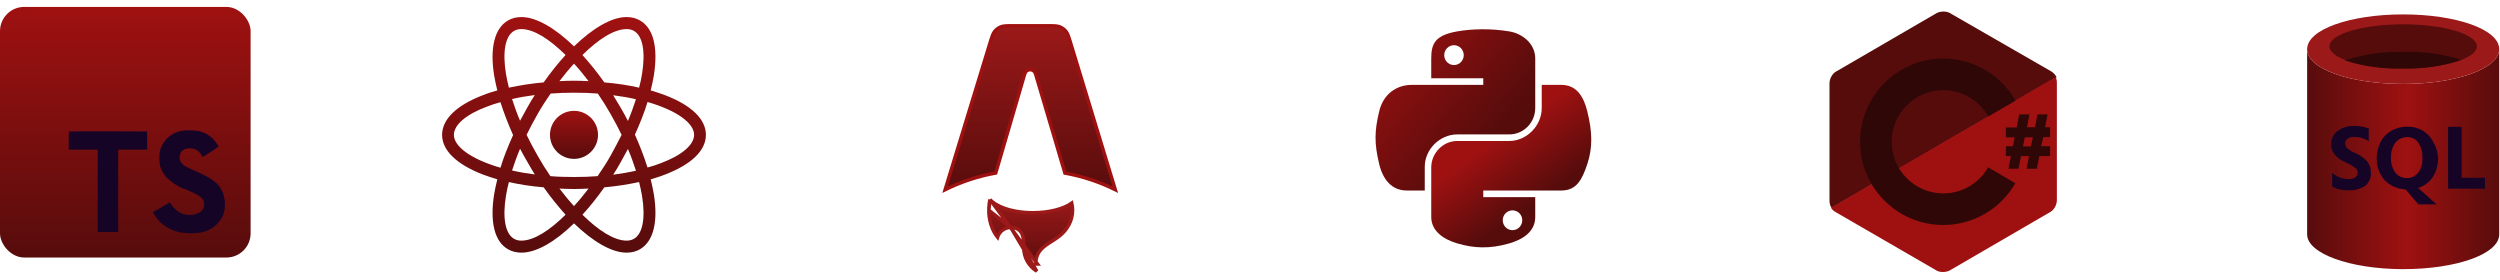 <svg width="723" height="81" viewBox="0 0 723 81" fill="none" xmlns="http://www.w3.org/2000/svg">
<path d="M308.277 9.081L308.277 9.082C308.794 9.723 309.071 10.599 309.685 12.624L309.685 12.624L322.541 54.853C317.933 52.584 313.031 50.967 307.976 50.048L299.473 21.312C299.473 21.311 299.472 21.311 299.472 21.311C299.374 20.975 299.17 20.68 298.89 20.471C298.609 20.261 298.269 20.148 297.919 20.148C297.569 20.149 297.228 20.263 296.948 20.473C296.669 20.683 296.465 20.979 296.368 21.315C296.367 21.315 296.367 21.315 296.367 21.315L287.967 50.033C282.888 50.949 277.963 52.569 273.335 54.846L286.251 12.616C286.871 10.594 287.147 9.719 287.663 9.077C288.133 8.496 288.744 8.045 289.437 7.766C290.199 7.46 291.118 7.451 293.233 7.451H302.704C304.821 7.451 305.74 7.46 306.505 7.768L306.505 7.768C307.198 8.047 307.808 8.499 308.277 9.081Z" fill="url(#paint0_linear_344_24)" stroke="#9F1111"/>
<path d="M285.981 60.804L285.981 60.805L285.981 60.806L285.98 60.814L285.979 60.853C285.977 60.888 285.976 60.943 285.975 61.014C285.973 61.157 285.975 61.367 285.988 61.633C286.015 62.165 286.087 62.913 286.27 63.773C286.585 65.251 287.223 67.035 288.501 68.616C288.54 68.483 288.586 68.353 288.639 68.224C288.838 67.744 289.13 67.308 289.497 66.941C289.864 66.573 290.3 66.282 290.78 66.083C291.26 65.885 291.775 65.782 292.294 65.782L285.981 60.804ZM285.981 60.804L285.981 60.804L285.981 60.804ZM286.286 57.689C287.212 58.723 288.678 59.578 290.444 60.213C292.73 61.034 295.609 61.519 298.726 61.519C303.366 61.519 307.526 60.443 309.96 58.739C310.115 59.406 310.193 60.088 310.192 60.774L310.192 60.775C310.194 62.268 309.822 63.738 309.11 65.051L309.11 65.052C307.786 67.499 305.868 68.722 304.045 69.878L304.045 69.878L304.007 69.901C302.89 70.61 301.771 71.319 300.944 72.29C300.085 73.297 299.554 74.564 299.554 76.355C299.554 76.356 299.554 76.356 299.554 76.356H300.054L286.286 57.689ZM286.286 57.689C286.046 58.813 285.982 59.962 285.982 60.774V60.789L286.286 57.689ZM299.84 78.427C297.573 77.027 296.063 74.52 296.063 71.659L296.063 71.455L296.063 71.455L296.063 71.404C296.064 70.282 296.065 68.906 295.62 67.811C295.386 67.237 295.023 66.718 294.461 66.347C293.901 65.977 293.186 65.782 292.295 65.782L299.84 78.427Z" fill="url(#paint1_linear_344_24)" stroke="#9C1919"/>
<path d="M695 24.273C679.661 24.273 667.223 19.941 667.223 14.221V67.779C667.223 73.283 679.444 77.746 694.609 77.834H695C710.339 77.834 722.777 73.499 722.777 67.779V14.221C722.777 19.81 710.339 24.273 695 24.273Z" fill="url(#paint2_linear_344_24)"/>
<path d="M722.777 14.221C722.777 19.81 710.339 24.273 695 24.273C679.661 24.273 667.223 19.941 667.223 14.221C667.223 8.501 679.661 4.166 695 4.166C710.339 4.166 722.777 8.501 722.777 14.221Z" fill="#9C1919"/>
<path d="M716.321 13.397C716.321 16.951 706.743 19.81 695 19.81C683.257 19.81 673.679 16.951 673.679 13.397C673.679 9.843 683.257 7.027 695 7.027C706.743 7.027 716.321 9.886 716.321 13.397Z" fill="#570C0C"/>
<path d="M695 14.999C689.281 14.854 683.579 15.69 678.142 17.47C683.584 19.218 689.288 20.009 695 19.81C700.724 19.977 706.432 19.126 711.858 17.297C706.405 15.599 700.708 14.823 695 14.999Z" fill="#2F0707"/>
<path d="M711.9 51.4V36.668H707.999V54.563H718.661V51.4H711.9ZM680.961 44.163C680.155 43.839 679.408 43.386 678.749 42.821C678.574 42.636 678.439 42.418 678.349 42.179C678.26 41.941 678.22 41.688 678.23 41.433C678.217 41.179 678.27 40.925 678.384 40.698C678.498 40.47 678.669 40.275 678.88 40.133C679.413 39.765 680.053 39.582 680.701 39.612C682.244 39.544 683.767 39.985 685.034 40.869V37.144C683.65 36.627 682.177 36.392 680.701 36.451C679.001 36.36 677.324 36.882 675.976 37.922C675.389 38.375 674.918 38.961 674.602 39.632C674.285 40.303 674.133 41.039 674.158 41.781C674.158 43.99 675.543 45.723 678.49 47.023C679.447 47.429 680.349 47.953 681.178 48.584C681.38 48.754 681.543 48.965 681.655 49.205C681.768 49.444 681.826 49.705 681.827 49.969C681.827 50.505 681.568 51.005 681.134 51.314C680.544 51.659 679.865 51.824 679.182 51.79C677.44 51.776 675.761 51.129 674.46 49.969V53.999C675.891 54.738 677.488 55.096 679.097 55.039C680.913 55.147 682.713 54.645 684.21 53.609C684.738 53.108 685.143 52.491 685.391 51.807C685.64 51.123 685.725 50.39 685.641 49.667C685.662 48.558 685.276 47.479 684.557 46.634C683.545 45.568 682.319 44.726 680.961 44.163ZM703.667 51.052C704.651 49.405 705.147 47.512 705.097 45.594C704.999 43.97 704.508 42.393 703.667 41C702.991 39.647 701.937 38.519 700.634 37.751C699.313 37.002 697.819 36.612 696.3 36.622C694.663 36.587 693.047 36.991 691.62 37.794C690.282 38.54 689.185 39.652 688.457 41C687.689 42.532 687.303 44.226 687.33 45.939C687.339 47.445 687.695 48.928 688.371 50.274C689.032 51.612 690.072 52.727 691.36 53.48C692.669 54.277 694.161 54.725 695.693 54.78L699.42 59.112H704.664L699.332 54.347C701.128 53.808 702.667 52.638 703.667 51.052ZM699.332 49.969C698.938 50.459 698.436 50.851 697.864 51.114C697.293 51.377 696.669 51.505 696.04 51.486C695.407 51.506 694.777 51.376 694.204 51.105C693.631 50.833 693.131 50.429 692.746 49.926C691.832 48.674 691.387 47.141 691.489 45.594C691.389 44.047 691.834 42.514 692.746 41.26C693.154 40.757 693.669 40.352 694.254 40.074C694.839 39.797 695.479 39.654 696.126 39.657C696.759 39.629 697.389 39.761 697.957 40.041C698.526 40.322 699.014 40.74 699.378 41.26C700.231 42.538 700.641 44.06 700.547 45.594C700.699 47.153 700.266 48.712 699.332 49.969Z" fill="url(#paint3_linear_344_24)"/>
<path d="M593.322 20.708L563.889 3.767C563.402 3.462 562.731 3.341 562 3.341C561.269 3.341 560.598 3.523 560.111 3.767L530.861 20.769C529.825 21.378 529.094 22.902 529.094 24.059V58.002C529.094 58.672 529.216 59.464 529.703 60.134L594.784 22.353C594.419 21.622 593.87 21.073 593.322 20.708Z" fill="#570C0C"/>
<path d="M529.52 60.073C529.825 60.561 530.252 60.987 530.678 61.231L560.05 78.233C560.537 78.537 561.208 78.659 561.939 78.659C562.67 78.659 563.341 78.477 563.828 78.233L593.078 61.231C594.114 60.622 594.845 59.098 594.845 57.941V23.998C594.845 23.45 594.784 22.841 594.48 22.292L529.52 60.073Z" fill="#9F1111"/>
<path d="M574.98 48.373C572.42 52.883 567.545 55.93 562 55.93C553.773 55.93 547.07 49.227 547.07 41C547.07 32.773 553.773 26.07 562 26.07C567.545 26.07 572.42 29.117 574.98 33.688L582.902 29.117C578.758 21.866 570.958 16.93 562 16.93C548.716 16.93 537.93 27.716 537.93 41C537.93 54.284 548.716 65.07 562 65.07C570.897 65.07 578.697 60.195 582.841 53.005L574.98 48.373ZM582.109 42.341L582.658 39.72H580.098V36.856H583.206L583.938 33.078H586.923L586.192 36.795H588.508L589.239 33.078H592.164L591.433 36.795H592.895V39.659H590.884L590.336 42.28H592.895V45.144H589.787L589.056 48.8H586.07L586.802 45.144H584.486L583.755 48.8H580.83L581.561 45.144H580.098V42.28H582.109V42.341ZM585.034 42.341H587.35L587.898 39.72H585.583L585.034 42.341Z" fill="#2F0707"/>
<path d="M166 45.947C169.837 45.947 172.947 42.837 172.947 39C172.947 35.163 169.837 32.053 166 32.053C162.163 32.053 159.053 35.163 159.053 39C159.053 42.837 162.163 45.947 166 45.947Z" fill="url(#paint4_linear_344_24)"/>
<path d="M192.386 27.544C191.045 27.056 189.644 26.569 188.181 26.142C188.547 24.68 188.852 23.217 189.095 21.816C190.375 13.772 188.973 8.105 185.073 5.911C183.916 5.241 182.636 4.936 181.173 4.936C176.908 4.936 171.484 8.105 166 13.406C160.516 8.105 155.092 4.936 150.827 4.936C149.364 4.936 148.084 5.241 146.927 5.911C143.027 8.166 141.625 13.833 142.905 21.816C143.148 23.217 143.453 24.68 143.819 26.142C142.356 26.569 140.955 26.995 139.614 27.544C131.997 30.469 127.853 34.491 127.853 39C127.853 43.509 132.058 47.531 139.614 50.456C140.955 50.944 142.356 51.431 143.819 51.858C143.453 53.32 143.148 54.783 142.905 56.184C141.625 64.228 143.027 69.895 146.927 72.089C148.084 72.759 149.364 73.064 150.827 73.064C155.153 73.064 160.577 69.895 166 64.594C171.484 69.895 176.908 73.064 181.173 73.064C182.636 73.064 183.916 72.759 185.073 72.089C188.973 69.834 190.375 64.167 189.095 56.184C188.852 54.783 188.547 53.32 188.181 51.858C189.644 51.431 191.045 51.005 192.386 50.456C200.003 47.531 204.147 43.509 204.147 39C204.147 34.491 200.003 30.469 192.386 27.544ZM183.367 8.958C185.866 10.42 186.719 14.93 185.683 21.328C185.5 22.608 185.195 23.948 184.83 25.35C181.661 24.619 178.309 24.131 174.775 23.827C172.703 20.902 170.57 18.281 168.437 15.905C172.947 11.456 177.517 8.409 181.234 8.409C182.027 8.409 182.758 8.592 183.367 8.958ZM176.542 45.094C175.445 47.044 174.166 48.994 172.825 50.944C170.57 51.127 168.316 51.188 166 51.188C163.623 51.188 161.369 51.127 159.175 50.944C157.834 48.994 156.616 47.044 155.519 45.094C154.361 43.083 153.264 41.011 152.289 39C153.264 36.989 154.361 34.917 155.519 32.906C156.616 30.956 157.895 29.006 159.236 27.056C161.491 26.873 163.745 26.812 166.061 26.812C168.437 26.812 170.692 26.873 172.886 27.056C174.227 29.006 175.445 30.956 176.542 32.906C177.7 34.917 178.797 36.989 179.772 39C178.736 41.011 177.7 43.022 176.542 45.094ZM181.6 43.083C182.514 45.216 183.245 47.288 183.916 49.359C181.844 49.847 179.65 50.212 177.334 50.517C178.066 49.359 178.858 48.141 179.528 46.861C180.259 45.581 180.93 44.302 181.6 43.083ZM166 59.597C164.537 58.013 163.136 56.306 161.795 54.539C163.197 54.6 164.598 54.661 166 54.661C167.402 54.661 168.803 54.6 170.205 54.539C168.864 56.306 167.462 58.013 166 59.597ZM154.666 50.456C152.35 50.152 150.156 49.786 148.084 49.298C148.755 47.288 149.486 45.155 150.4 43.022C151.07 44.241 151.741 45.52 152.472 46.739C153.203 48.08 153.934 49.237 154.666 50.456ZM150.4 34.917C149.486 32.784 148.755 30.712 148.084 28.641C150.156 28.153 152.35 27.788 154.666 27.483C153.934 28.641 153.142 29.859 152.472 31.139C151.741 32.419 151.07 33.698 150.4 34.917ZM166 18.403C167.462 19.988 168.864 21.694 170.205 23.461C168.803 23.4 167.402 23.339 166 23.339C164.598 23.339 163.197 23.4 161.795 23.461C163.136 21.694 164.537 19.988 166 18.403ZM179.528 31.2L177.334 27.544C179.65 27.848 181.844 28.214 183.916 28.702C183.245 30.712 182.514 32.845 181.6 34.978C180.93 33.698 180.259 32.419 179.528 31.2ZM146.317 21.328C145.281 14.93 146.134 10.42 148.633 8.958C149.242 8.592 149.973 8.409 150.766 8.409C154.422 8.409 158.992 11.395 163.562 15.905C161.43 18.22 159.297 20.902 157.225 23.827C153.691 24.131 150.339 24.68 147.17 25.35C146.805 23.948 146.561 22.608 146.317 21.328ZM131.266 39C131.266 36.136 134.739 33.089 140.833 30.834C142.052 30.347 143.392 29.92 144.733 29.555C145.708 32.602 146.927 35.831 148.389 39.061C146.927 42.291 145.647 45.459 144.733 48.506C136.323 46.069 131.266 42.413 131.266 39ZM148.633 69.042C146.134 67.58 145.281 63.07 146.317 56.672C146.5 55.392 146.805 54.052 147.17 52.65C150.339 53.381 153.691 53.869 157.225 54.173C159.297 57.098 161.43 59.719 163.562 62.095C159.053 66.544 154.483 69.591 150.766 69.591C149.973 69.591 149.242 69.408 148.633 69.042ZM185.683 56.672C186.719 63.07 185.866 67.58 183.367 69.042C182.758 69.408 182.027 69.591 181.234 69.591C177.578 69.591 173.008 66.605 168.437 62.095C170.57 59.78 172.703 57.098 174.775 54.173C178.309 53.869 181.661 53.32 184.83 52.65C185.195 54.052 185.439 55.392 185.683 56.672ZM191.167 47.166C189.948 47.653 188.608 48.08 187.267 48.445C186.292 45.398 185.073 42.169 183.611 38.939C185.073 35.709 186.353 32.541 187.267 29.494C195.677 31.931 200.734 35.587 200.734 39C200.734 41.864 197.2 44.911 191.167 47.166Z" fill="url(#paint5_linear_344_24)"/>
<path d="M428.629 8.464C426.056 8.476 423.6 8.695 421.438 9.077C415.07 10.202 413.915 12.557 413.915 16.9V22.635H428.962V24.546H408.267C403.894 24.546 400.065 27.174 398.867 32.176C397.485 37.907 397.424 41.484 398.867 47.469C399.936 51.924 402.491 55.098 406.864 55.098H412.039V48.223C412.039 43.256 416.335 38.875 421.439 38.875H436.469C440.653 38.875 443.992 35.43 443.992 31.229V16.9C443.992 12.822 440.552 9.759 436.469 9.078C433.883 8.648 431.201 8.452 428.629 8.464ZM420.491 13.076C422.045 13.076 423.315 14.366 423.315 15.953C423.315 17.533 422.046 18.811 420.491 18.811C418.931 18.811 417.668 17.533 417.668 15.953C417.667 14.366 418.931 13.076 420.491 13.076Z" fill="url(#paint6_linear_344_24)"/>
<path d="M445.869 24.546V31.229C445.869 36.408 441.476 40.768 436.468 40.768H421.438C417.321 40.768 413.915 44.292 413.915 48.416V62.745C413.915 66.822 417.46 69.221 421.438 70.391C426.201 71.79 430.769 72.044 436.468 70.391C440.256 69.293 443.992 67.086 443.992 62.745V57.01H428.962V55.097H451.516C455.889 55.097 457.52 52.047 459.041 47.468C460.612 42.755 460.544 38.222 459.041 32.176C457.96 27.822 455.896 24.546 451.516 24.546L445.869 24.546ZM437.415 60.833C438.975 60.833 440.239 62.111 440.239 63.692C440.239 65.278 438.975 66.567 437.415 66.567C435.861 66.567 434.592 65.278 434.592 63.692C434.592 62.111 435.861 60.833 437.415 60.833Z" fill="url(#paint7_linear_344_24)"/>
<rect y="2" width="72.477" height="72.477" rx="7" fill="url(#paint8_linear_344_24)"/>
<path d="M57.668 37.954C59.211 38.313 60.612 39.121 61.696 40.275C62.293 40.9 62.812 41.596 63.24 42.346C63.26 42.428 60.46 44.309 58.763 45.358C58.701 45.399 58.456 45.133 58.179 44.723C57.869 44.19 57.429 43.745 56.9 43.428C56.37 43.111 55.77 42.933 55.153 42.911C53.202 42.777 51.944 43.799 51.953 45.508C51.937 45.928 52.032 46.344 52.231 46.715C52.66 47.603 53.457 48.135 55.961 49.221C60.571 51.205 62.55 52.513 63.771 54.372C64.461 55.547 64.886 56.858 65.016 58.214C65.147 59.57 64.979 60.938 64.525 62.223C63.9 63.632 62.91 64.847 61.658 65.745C60.405 66.641 58.935 67.187 57.4 67.324C55.769 67.511 54.12 67.494 52.493 67.273C50.001 66.863 47.705 65.667 45.941 63.859C45.275 63.109 44.711 62.273 44.264 61.375C44.452 61.235 44.65 61.109 44.856 60.998C45.142 60.835 46.226 60.212 47.248 59.619L49.103 58.532L49.491 59.097C50.144 60.031 50.975 60.827 51.937 61.438C52.908 61.971 54.008 62.224 55.115 62.168C56.221 62.112 57.29 61.749 58.203 61.121C58.673 60.663 58.968 60.053 59.034 59.399C59.1 58.745 58.934 58.089 58.565 57.545C58.065 56.829 57.043 56.227 54.139 54.968C51.861 54.2 49.787 52.927 48.07 51.245C47.253 50.313 46.65 49.214 46.302 48.025C46.045 46.67 46.007 45.282 46.19 43.915C46.531 42.342 47.347 40.912 48.528 39.819C49.709 38.725 51.198 38.021 52.792 37.802C54.416 37.608 56.06 37.659 57.668 37.954ZM42.551 40.641L42.571 43.276H34.182V67.099H28.266V43.281H19.877V40.694C19.855 39.808 19.879 38.921 19.949 38.037C19.98 37.996 25.081 37.976 31.265 37.987L42.519 38.017L42.551 40.641Z" fill="#150426"/>
<defs>
<linearGradient id="paint0_linear_344_24" x1="297.937" y1="6.951" x2="297.937" y2="55.827" gradientUnits="userSpaceOnUse">
<stop stop-color="#9C1919"/>
<stop offset="1" stop-color="#570C0C"/>
</linearGradient>
<linearGradient id="paint1_linear_344_24" x1="298.083" y1="56.537" x2="298.083" y2="79.463" gradientUnits="userSpaceOnUse">
<stop stop-color="#9C1919"/>
<stop offset="1" stop-color="#570C0C"/>
</linearGradient>
<linearGradient id="paint2_linear_344_24" x1="667.223" y1="46.027" x2="722.777" y2="46.027" gradientUnits="userSpaceOnUse">
<stop stop-color="#570C0C"/>
<stop offset="0.52" stop-color="#9F1111"/>
<stop offset="1" stop-color="#570C0C"/>
</linearGradient>
<linearGradient id="paint3_linear_344_24" x1="9443.26" y1="10228.8" x2="55402.7" y2="10228.8" gradientUnits="userSpaceOnUse">
<stop stop-color="#150426"/>
<stop offset="0.58" stop-color="#2F0707"/>
<stop offset="1" stop-color="#9C1919"/>
</linearGradient>
<linearGradient id="paint4_linear_344_24" x1="166" y1="32.053" x2="166" y2="45.947" gradientUnits="userSpaceOnUse">
<stop stop-color="#9F1111"/>
<stop offset="1" stop-color="#570C0C"/>
</linearGradient>
<linearGradient id="paint5_linear_344_24" x1="166" y1="4.936" x2="166" y2="73.064" gradientUnits="userSpaceOnUse">
<stop stop-color="#9F1111"/>
<stop offset="1" stop-color="#570C0C"/>
</linearGradient>
<linearGradient id="paint6_linear_344_24" x1="396.299" y1="10.257" x2="431.005" y2="39.854" gradientUnits="userSpaceOnUse">
<stop stop-color="#9F1111"/>
<stop offset="1" stop-color="#570C0C"/>
</linearGradient>
<linearGradient id="paint7_linear_344_24" x1="444.063" y1="58.252" x2="431.617" y2="40.798" gradientUnits="userSpaceOnUse">
<stop stop-color="#570C0C"/>
<stop offset="1" stop-color="#9F1111"/>
</linearGradient>
<linearGradient id="paint8_linear_344_24" x1="36.239" y1="2" x2="36.239" y2="74.477" gradientUnits="userSpaceOnUse">
<stop stop-color="#9F1111"/>
<stop offset="1" stop-color="#570C0C"/>
</linearGradient>
</defs>
</svg>
